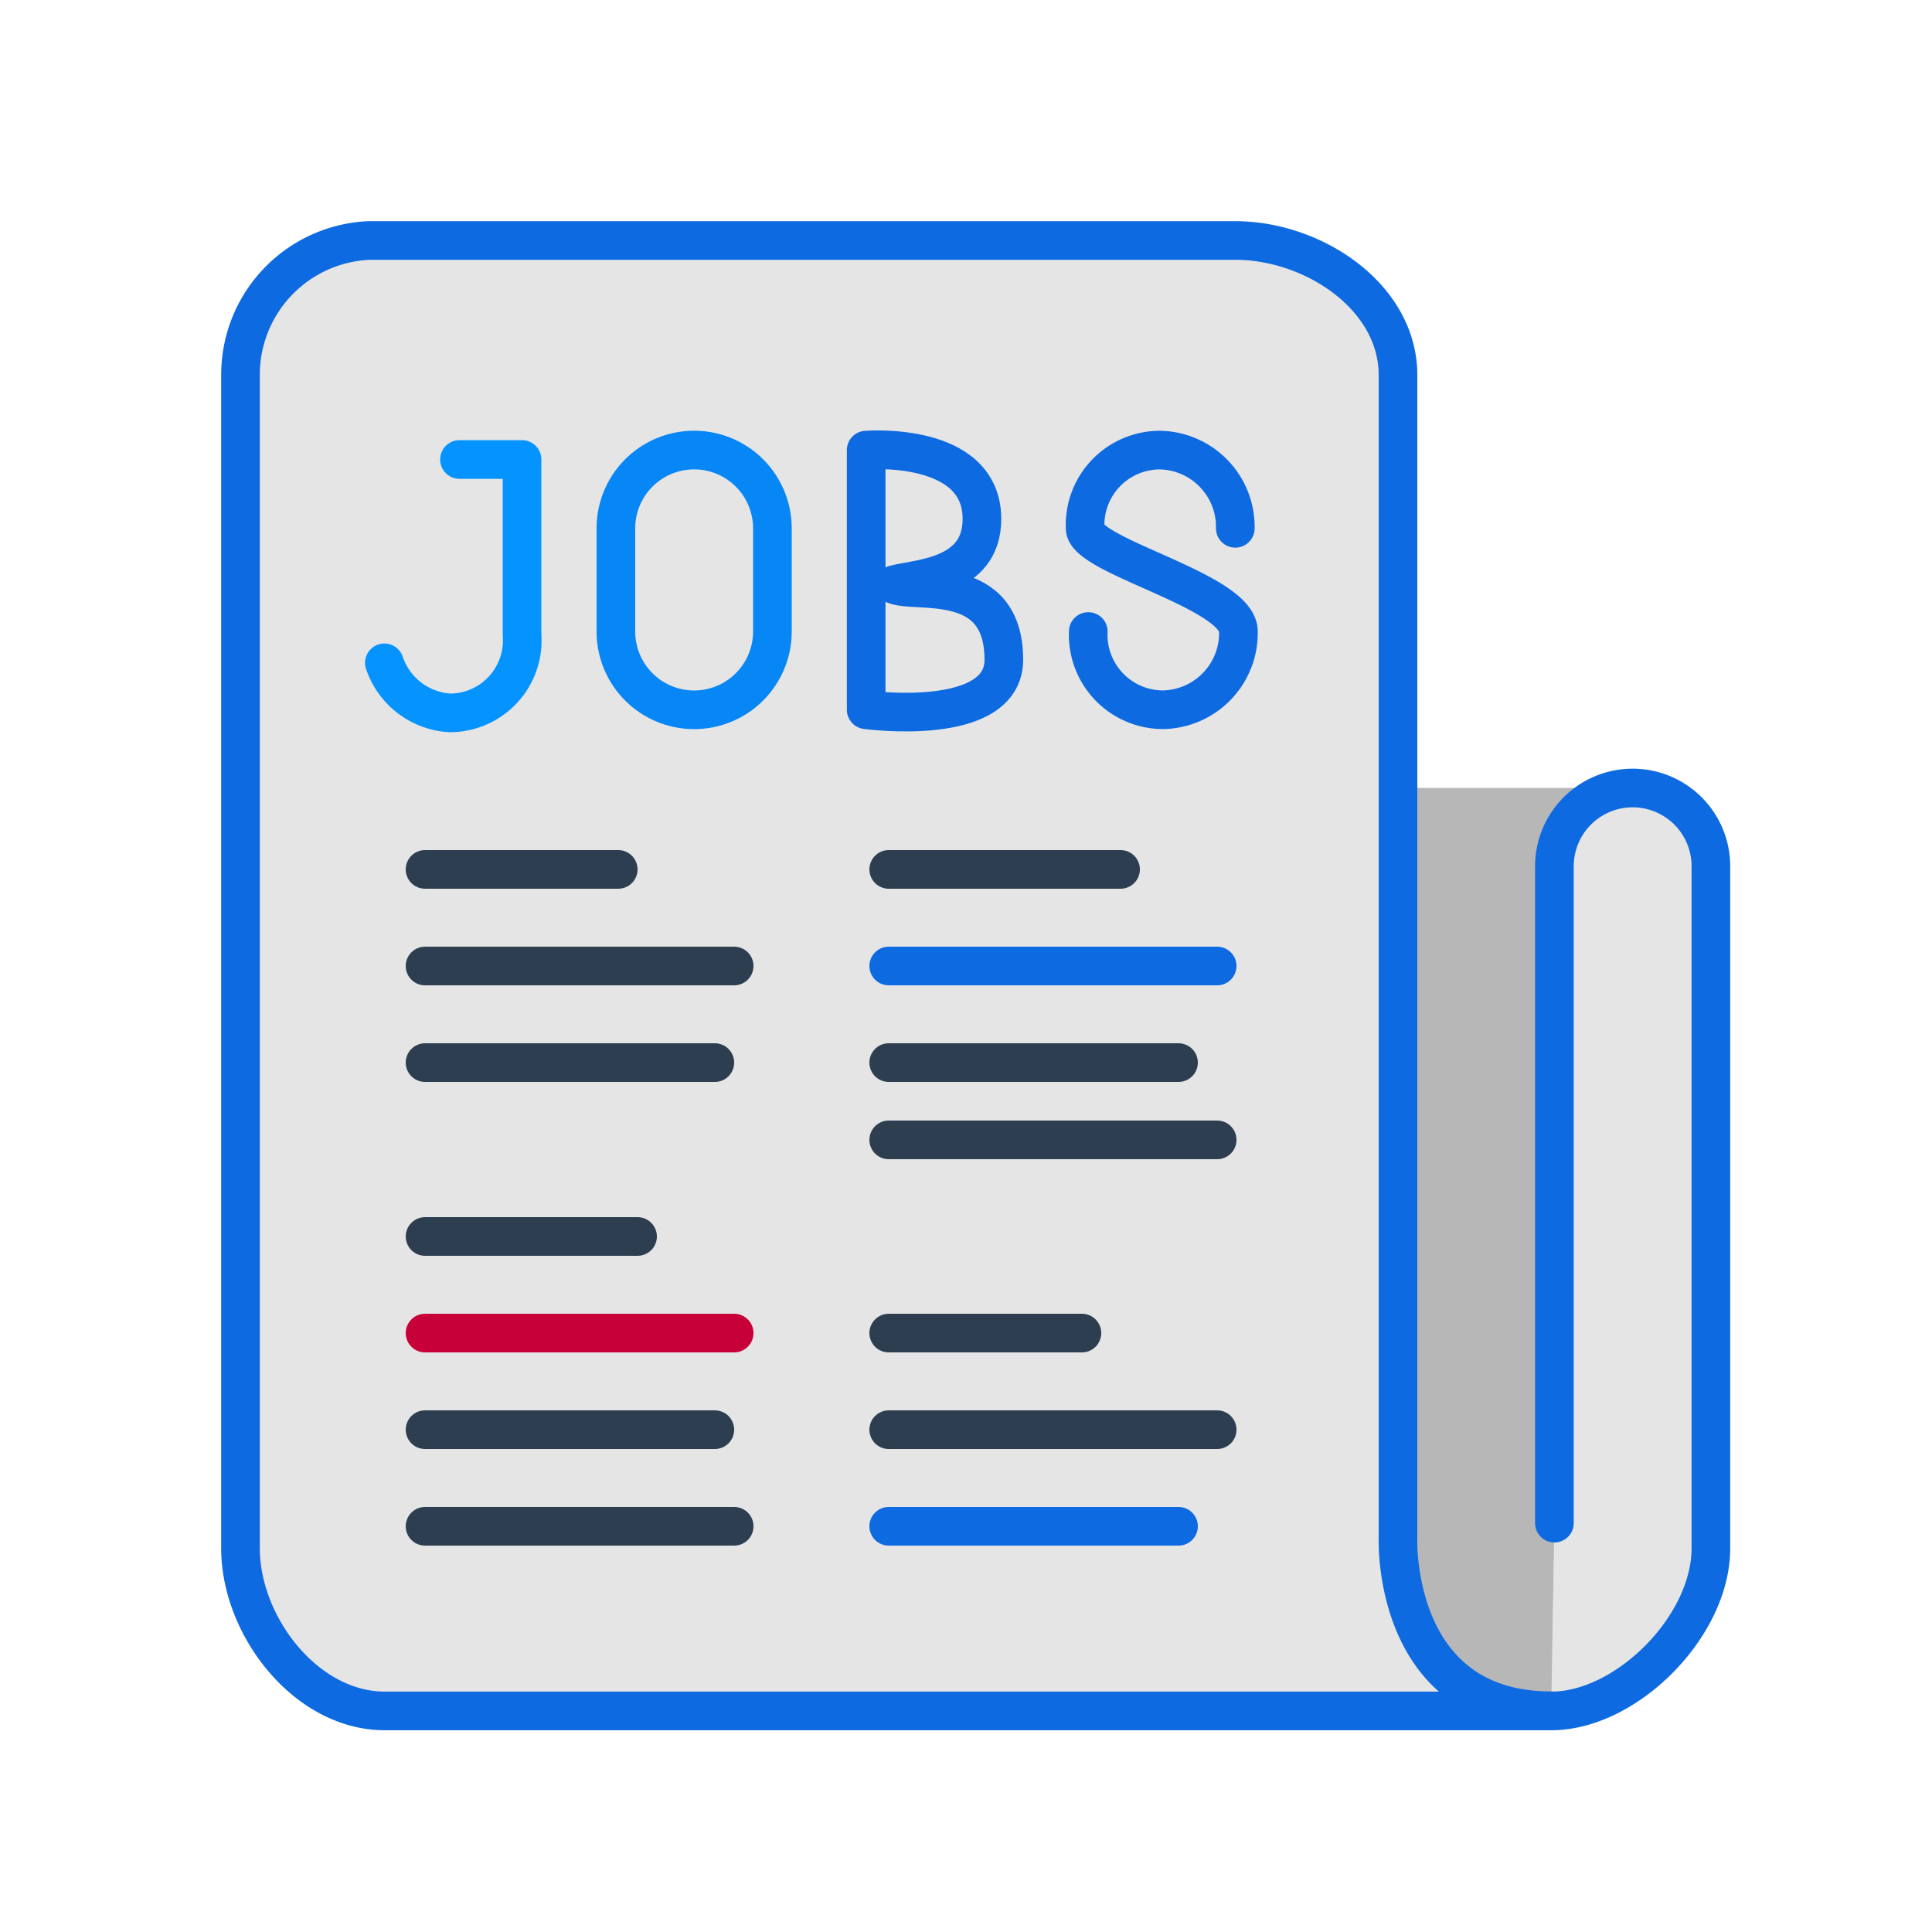 <svg xmlns="http://www.w3.org/2000/svg" xmlns:xlink="http://www.w3.org/1999/xlink" width="100" height="100" viewBox="0 0 100 100">
  <defs>
    <clipPath id="clip-jobs">
      <rect width="100" height="100"/>
    </clipPath>
  </defs>
  <g id="jobs" clip-path="url(#clip-jobs)">
    <g id="_897229_craiglist_find_job_jobs_vacancy_icon" data-name="897229_craiglist_find job_jobs_vacancy_icon" transform="translate(3.448 4.448)">
      <path id="Path_39" data-name="Path 39" d="M77.008,74.389v-34a4.048,4.048,0,0,1,8.1,0v35.3c0,4.048-4.372,8.42-8.258,8.42h-60.4C12.4,84.1,9,79.732,9,75.684V14.963A6.956,6.956,0,0,1,15.639,8H60.492c4.048,0,8.42,2.915,8.42,6.963V75.2S68.588,84.1,76.846,84.1" fill="#e5e5e5"/>
      <g id="Group_7" data-name="Group 7" transform="translate(68.91 36.337)">
        <path id="Path_40" data-name="Path 40" d="M54.1,29.548A4.009,4.009,0,0,1,58.145,25.5H46V64.362s-.324,8.906,7.934,8.906l.162-9.715Z" transform="translate(-45.999 -25.5)" fill="#b7b7b7"/>
        <path id="Path_41" data-name="Path 41" d="M53.5,55" transform="translate(-41.354 -7.232)" fill="#e5e5e5"/>
      </g>
      <path id="Path_42" data-name="Path 42" d="M29,14.707v13.44s7.125.972,7.125-2.591c0-4.534-4.534-3.4-5.667-3.886,1.133-.324,4.534-.324,4.534-3.4C34.991,14.221,29,14.707,29,14.707Z" transform="translate(12.385 4.142)" fill="none" stroke="#0e6ae0" stroke-linecap="round" stroke-linejoin="round" stroke-miterlimit="10" stroke-width="2"/>
      <path id="Path_43" data-name="Path 43" d="M29.1,24.092a4.048,4.048,0,0,1-8.1,0V18.748a4.048,4.048,0,1,1,8.1,0Z" transform="translate(7.431 4.149)" fill="none" stroke="#0786f5" stroke-linecap="round" stroke-linejoin="round" stroke-miterlimit="10" stroke-width="2"/>
      <path id="Path_44" data-name="Path 44" d="M13.6,25.525A3.812,3.812,0,0,0,17,28.116a3.749,3.749,0,0,0,3.724-4.048V15H17.486" transform="translate(2.848 4.335)" fill="none" stroke="#0593ff" stroke-linecap="round" stroke-linejoin="round" stroke-miterlimit="10" stroke-width="2"/>
      <path id="Path_45" data-name="Path 45" d="M77.008,74.389v-34a4.048,4.048,0,0,1,8.1,0v35.3c0,4.048-4.372,8.42-8.258,8.42h-60.4C12.4,84.1,9,79.732,9,75.684V14.963A6.956,6.956,0,0,1,15.639,8H60.492c4.048,0,8.42,2.915,8.42,6.963V75.2S68.588,84.1,76.846,84.1" fill="none" stroke="#0e6ae0" stroke-linecap="round" stroke-linejoin="round" stroke-miterlimit="10" stroke-width="2"/>
      <path id="Path_46" data-name="Path 46" d="M43.772,18.748A3.976,3.976,0,0,0,39.886,14.7,3.876,3.876,0,0,0,36,18.748c0,1.457,7.934,3.238,7.934,5.343a3.976,3.976,0,0,1-3.886,4.048,3.876,3.876,0,0,1-3.886-4.048" transform="translate(16.719 4.149)" fill="none" stroke="#0e6ae0" stroke-linecap="round" stroke-linejoin="round" stroke-miterlimit="10" stroke-width="2"/>
      <line id="Line_2" data-name="Line 2" x2="10" transform="translate(18.552 40.552)" fill="none" stroke="#2c3e50" stroke-linecap="round" stroke-linejoin="round" stroke-miterlimit="10" stroke-width="2"/>
      <line id="Line_3" data-name="Line 3" x2="16" transform="translate(18.552 45.552)" fill="none" stroke="#2c3e50" stroke-linecap="round" stroke-linejoin="round" stroke-miterlimit="10" stroke-width="2"/>
      <line id="Line_4" data-name="Line 4" x2="15" transform="translate(18.552 50.552)" fill="none" stroke="#2c3e50" stroke-linecap="round" stroke-linejoin="round" stroke-miterlimit="10" stroke-width="2"/>
      <line id="Line_5" data-name="Line 5" x2="10" transform="translate(42.552 64.552)" fill="none" stroke="#2c3e50" stroke-linecap="round" stroke-linejoin="round" stroke-miterlimit="10" stroke-width="2"/>
      <line id="Line_6" data-name="Line 6" x2="17" transform="translate(42.552 69.552)" fill="none" stroke="#2c3e50" stroke-linecap="round" stroke-linejoin="round" stroke-miterlimit="10" stroke-width="2"/>
      <line id="Line_7" data-name="Line 7" x2="15" transform="translate(42.552 74.552)" fill="none" stroke="#0e6ae0" stroke-linecap="round" stroke-linejoin="round" stroke-miterlimit="10" stroke-width="2"/>
      <line id="Line_8" data-name="Line 8" x2="12" transform="translate(42.552 40.552)" fill="none" stroke="#2c3e50" stroke-linecap="round" stroke-linejoin="round" stroke-miterlimit="10" stroke-width="2"/>
      <path id="Path_47" data-name="Path 47" d="M0,0H17" transform="translate(42.552 45.552)" fill="none" stroke="#0e6ae0" stroke-linecap="round" stroke-width="2"/>
      <line id="Line_10" data-name="Line 10" x2="17" transform="translate(42.552 54.552)" fill="none" stroke="#2c3e50" stroke-linecap="round" stroke-linejoin="round" stroke-miterlimit="10" stroke-width="2"/>
      <line id="Line_11" data-name="Line 11" x2="15" transform="translate(42.552 50.552)" fill="none" stroke="#2c3e50" stroke-linecap="round" stroke-linejoin="round" stroke-miterlimit="10" stroke-width="2"/>
      <line id="Line_12" data-name="Line 12" x2="11" transform="translate(18.552 59.552)" fill="none" stroke="#2c3e50" stroke-linecap="round" stroke-linejoin="round" stroke-miterlimit="10" stroke-width="2"/>
      <line id="Line_13" data-name="Line 13" x2="16" transform="translate(18.552 64.552)" fill="none" stroke="#c70039" stroke-linecap="round" stroke-linejoin="round" stroke-miterlimit="10" stroke-width="2"/>
      <line id="Line_14" data-name="Line 14" x2="16" transform="translate(18.552 74.552)" fill="none" stroke="#2c3e50" stroke-linecap="round" stroke-linejoin="round" stroke-miterlimit="10" stroke-width="2"/>
      <line id="Line_15" data-name="Line 15" x2="15" transform="translate(18.552 69.552)" fill="none" stroke="#2c3e50" stroke-linecap="round" stroke-linejoin="round" stroke-miterlimit="10" stroke-width="2"/>
    </g>
  </g>
</svg>
